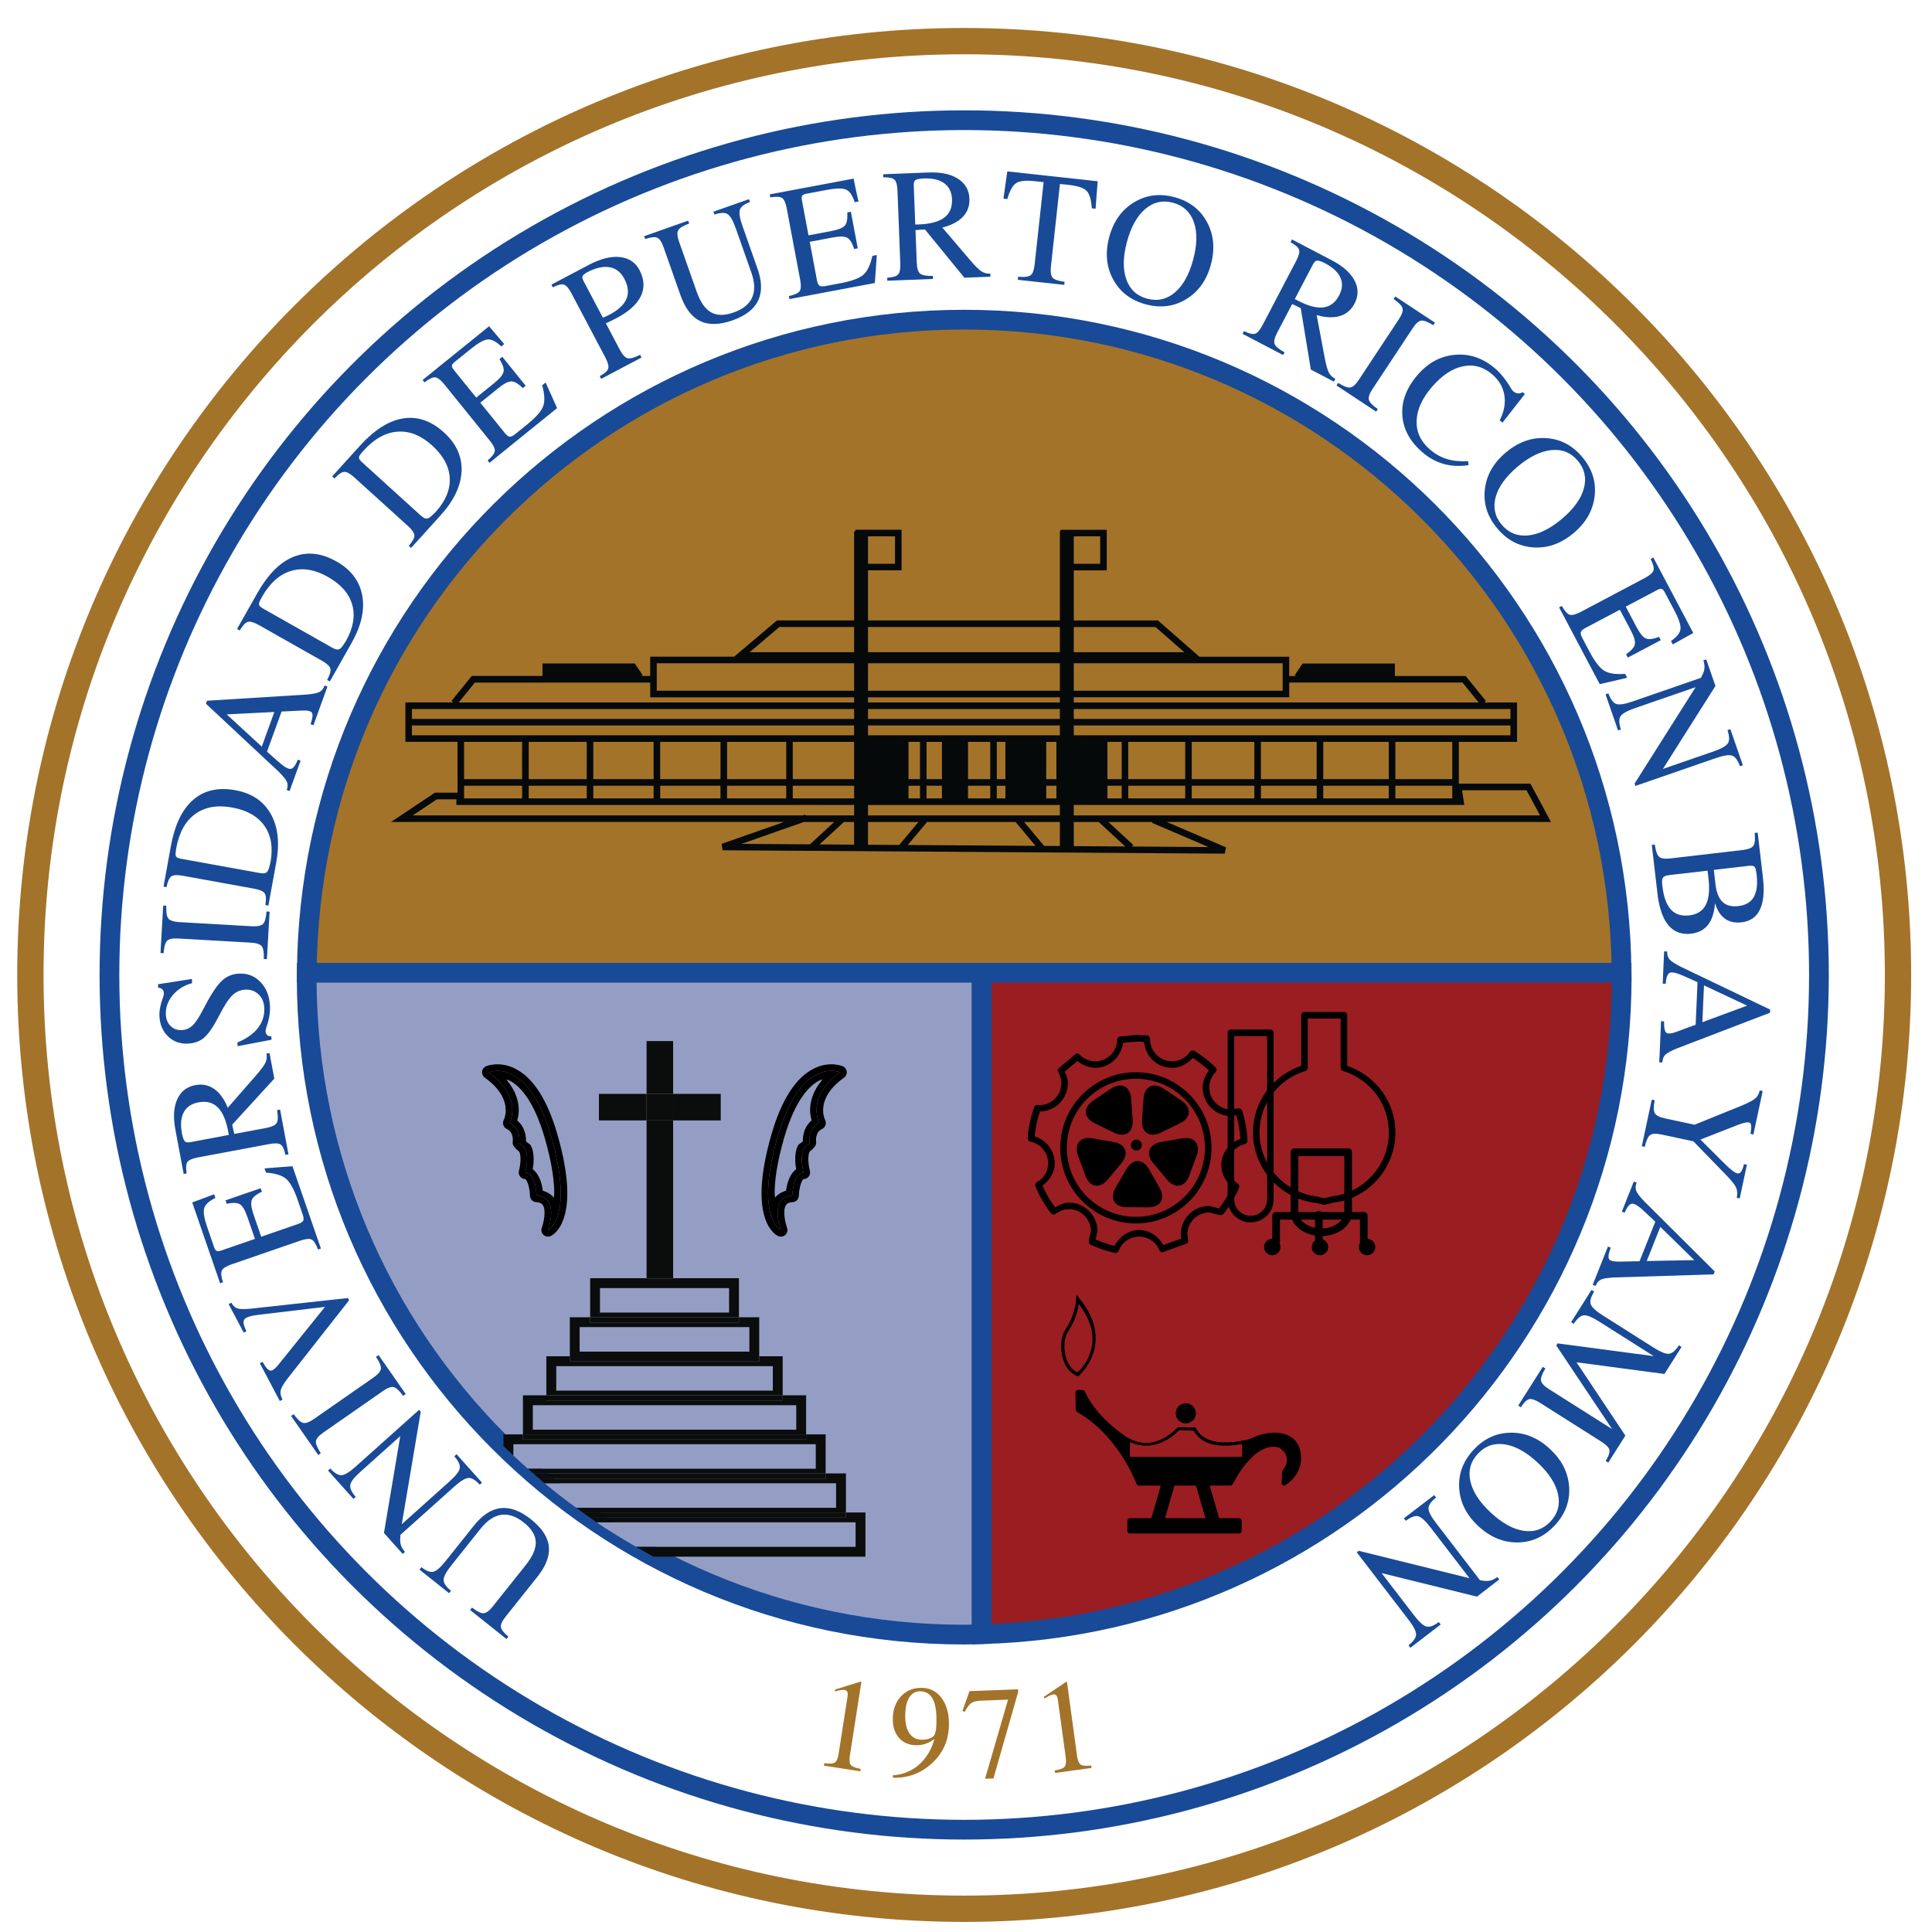 <?xml version="1.0" encoding="utf-8"?>
<!-- Generator: Adobe Illustrator 15.1.0, SVG Export Plug-In . SVG Version: 6.00 Build 0)  -->
<!DOCTYPE svg PUBLIC "-//W3C//DTD SVG 1.1//EN" "http://www.w3.org/Graphics/SVG/1.1/DTD/svg11.dtd">
<svg version="1.1" id="Layer_1" xmlns="http://www.w3.org/2000/svg" xmlns:xlink="http://www.w3.org/1999/xlink" x="0px" y="0px"
	 width="108px" height="108px" viewBox="0 0 108 108" enable-background="new 0 0 108 108" xml:space="preserve">
<g>
	<path fill="#A3732A" stroke="#184A97" stroke-width="1.103" d="M53.899,17.869c-20.218,0-36.616,16.324-36.748,36.51h73.495
		C90.514,34.193,74.115,17.869,53.899,17.869z"/>
	<path fill="#949EC4" stroke="#184A97" stroke-width="1.103" d="M17.151,54.378c0,0.082-0.007,0.162-0.007,0.244
		c0,20.298,16.455,36.754,36.755,36.754c0.327,0,0.653-0.016,0.979-0.025V54.378H17.151z"/>
	<path fill="#9A1D21" stroke="#184A97" stroke-width="1.103" d="M90.653,54.623c0-0.082-0.007-0.162-0.007-0.244H54.879v36.973
		C74.722,90.831,90.653,74.592,90.653,54.623z"/>
	<g>
		<path fill="#949EC4" d="M47.829,86.469c0-0.338,0-1.034,0-1.37c-0.332,0-8.361,0-14.482,0c0.718,0.483,1.459,0.935,2.211,1.37
			C41.242,86.469,47.536,86.469,47.829,86.469z"/>
		<path fill="#949EC4" d="M45.603,80.733c-0.525,0-16.384,0-16.909,0c0,0.155,0,0.388,0,0.625c0.268,0.252,0.534,0.501,0.811,0.745
			c3.322,0,15.637,0,16.099,0C45.603,81.768,45.603,81.07,45.603,80.733z"/>
		<path fill="#949EC4" d="M46.736,82.916c-0.402,0-11.035,0-16.293,0c0.571,0.476,1.16,0.93,1.763,1.369c5.562,0,14.168,0,14.53,0
			C46.736,83.949,46.736,83.254,46.736,82.916z"/>
		<path fill="#949EC4" d="M29.785,78.552c0,0.336,0,1.032,0,1.369c0.521,0,14.204,0,14.726,0c0-0.337,0-1.033,0-1.369
			C43.989,78.552,30.306,78.552,29.785,78.552z"/>
		<path fill="#949EC4" d="M31.095,76.369c0,0.336,0,1.033,0,1.368c0.515,0,11.59,0,12.106,0c0-0.335,0-1.032,0-1.368
			C42.685,76.369,31.609,76.369,31.095,76.369z"/>
		<path fill="#949EC4" d="M33.538,72.006c0,0.336,0,1.031,0,1.369c0.494,0,6.724,0,7.218,0c0-0.338,0-1.033,0-1.369
			C40.262,72.006,34.032,72.006,33.538,72.006z"/>
		<path fill="#949EC4" d="M32.402,74.187c0,0.336,0,1.034,0,1.37c0.508,0,8.982,0,9.489,0c0-0.336,0-1.034,0-1.37
			C41.385,74.187,32.91,74.187,32.402,74.187z"/>
		<path fill="#0B0D0C" d="M41.308,71.453h-3.68v0.014h-1.484v-0.014h-3.155v2.182h8.319V71.453z M33.538,73.375
			c0-0.338,0-1.033,0-1.369c0.494,0,6.724,0,7.218,0c0,0.336,0,1.031,0,1.369C40.262,73.375,34.032,73.375,33.538,73.375z"/>
		<path fill="#0B0D0C" d="M42.442,73.635h-1.135v0.291h-8.319v-0.291h-1.135v2.182h10.589V73.635z M32.402,75.557
			c0-0.336,0-1.034,0-1.37c0.508,0,8.982,0,9.489,0c0,0.336,0,1.034,0,1.37C41.385,75.557,32.91,75.557,32.402,75.557z"/>
		<rect x="32.988" y="73.635" fill="#0B0D0C" width="8.319" height="0.291"/>
		<path fill="#0B0D0C" d="M43.752,75.816h-1.31v0.291H31.854v-0.291h-1.312V78h13.21V75.816z M31.095,77.737
			c0-0.335,0-1.032,0-1.368c0.515,0,11.59,0,12.106,0c0,0.336,0,1.033,0,1.368C42.685,77.737,31.609,77.737,31.095,77.737z"/>
		<rect x="31.854" y="75.816" fill="#0B0D0C" width="10.589" height="0.291"/>
		<path fill="#0B0D0C" d="M45.063,78h-1.311v0.291h-13.21V78h-1.309v2.183h15.829V78z M29.785,79.921c0-0.337,0-1.033,0-1.369
			c0.521,0,14.204,0,14.726,0c0,0.336,0,1.032,0,1.369C43.989,79.921,30.306,79.921,29.785,79.921z"/>
		<rect x="30.542" y="78" fill="#0B0D0C" width="13.21" height="0.291"/>
		<path fill="#0B0D0C" d="M28.693,80.733c0.525,0,16.384,0,16.909,0c0,0.337,0,1.034,0,1.37c-0.462,0-12.776,0-16.099,0
			c0.099,0.088,0.201,0.173,0.302,0.261h16.349v-2.182h-1.092v0.289H29.233v-0.289h-1.092v0.65c0.181,0.179,0.366,0.352,0.552,0.525
			C28.693,81.121,28.693,80.889,28.693,80.733z"/>
		<rect x="29.233" y="80.183" fill="#0B0D0C" width="15.829" height="0.289"/>
		<path fill="#0B0D0C" d="M30.141,82.654c0.102,0.087,0.198,0.177,0.303,0.262c5.258,0,15.891,0,16.293,0c0,0.338,0,1.033,0,1.369
			c-0.362,0-8.969,0-14.53,0c0.119,0.089,0.244,0.175,0.366,0.262h14.716v-2.183h-1.134v0.29H30.141z"/>
		<path fill="#0B0D0C" d="M30.141,82.654h16.014v-0.29H29.806C29.916,82.461,30.028,82.559,30.141,82.654z"/>
		<path fill="#0B0D0C" d="M48.379,84.547h-1.091v0.29H32.98c0.123,0.085,0.243,0.179,0.366,0.262c6.121,0,14.15,0,14.482,0
			c0,0.336,0,1.032,0,1.37c-0.293,0-6.587,0-12.271,0c0.324,0.186,0.646,0.373,0.977,0.551h11.845V84.547z"/>
		<path fill="#0B0D0C" d="M32.98,84.837h14.308v-0.29H32.572C32.708,84.643,32.843,84.742,32.98,84.837z"/>
		<rect x="36.144" y="62.633" fill="#0B0D0C" width="1.484" height="8.82"/>
		<rect x="36.144" y="58.197" fill="#0B0D0C" width="1.484" height="2.951"/>
		<rect x="36.144" y="71.453" fill="#0B0D0C" width="1.484" height="0.014"/>
		<rect x="37.628" y="61.148" fill="#0B0D0C" width="2.662" height="1.484"/>
		<rect x="33.48" y="61.148" fill="#0B0D0C" width="2.663" height="1.484"/>
		<rect x="36.144" y="61.148" fill="#0B0D0C" width="1.484" height="1.484"/>
		<path d="M47.109,59.604c-0.073-0.029-0.742-0.289-1.58,0.114c-1.03,0.493-1.839,1.739-2.406,3.703
			c-1.355,4.704,0.188,5.588,0.37,5.673c0.135,0.064,0.295,0.039,0.406-0.061c0.109-0.102,0.147-0.258,0.097-0.398
			c-0.104-0.286-0.254-0.977-0.058-1.271c0.042-0.064,0.129-0.151,0.368-0.163c0.191-0.01,0.344-0.165,0.351-0.358
			c0.012-0.464,0.17-0.926,0.278-0.932c0.112-0.006,0.213-0.061,0.279-0.15c0.064-0.09,0.086-0.204,0.059-0.311
			c-0.083-0.314-0.141-0.855-0.009-1.08l0.092-0.076c0.104-0.082,0.292-0.287,0.269-0.419c-0.003-0.022-0.091-0.573,0.327-0.765
			c0.09-0.041,0.159-0.119,0.192-0.214s0.024-0.2-0.02-0.29c-0.025-0.047-0.583-1.197,1.057-2.363
			c0.108-0.077,0.166-0.207,0.151-0.34C47.317,59.77,47.232,59.656,47.109,59.604z M45.798,62.775
			c-0.69,0.314-0.534,1.163-0.534,1.163c-0.724,0.189-0.346,1.604-0.346,1.604c-0.599,0.031-0.629,1.291-0.629,1.291
			c-1.321,0.063-0.639,1.928-0.639,1.928s-1.483-0.699-0.175-5.238c1.3-4.506,3.476-3.588,3.493-3.58
			C45.022,61.326,45.798,62.775,45.798,62.775z"/>
		<path d="M43.476,63.523c-1.309,4.539,0.175,5.238,0.175,5.238s-0.683-1.865,0.639-1.928c0,0,0.03-1.26,0.629-1.291
			c0,0-0.378-1.415,0.346-1.604c0,0-0.156-0.849,0.534-1.163c0,0-0.775-1.449,1.171-2.832
			C46.951,59.936,44.775,59.018,43.476,63.523z M44.899,63.979c0.002,0.008,0.002,0.02,0.004,0.027
			C44.901,63.998,44.901,63.986,44.899,63.979z M45.285,62.049c0,0.24,0.043,0.43,0.083,0.583c-0.369,0.308-0.488,0.759-0.488,1.105
			c0,0.024,0.005,0.042,0.005,0.065c-0.128,0.098-0.256,0.196-0.256,0.196c-0.135,0.231-0.176,0.524-0.176,0.798
			c0,0.215,0.023,0.412,0.052,0.564c-0.381,0.285-0.524,0.847-0.562,1.198c-0.298,0.095-0.515,0.242-0.617,0.396
			c-0.004-0.092-0.023-0.15-0.023-0.255c0-0.713,0.132-1.706,0.525-3.077c0.629-2.171,1.438-2.959,2.006-3.237
			c0.055-0.027,0.09-0.016,0.141-0.035C45.441,60.974,45.285,61.58,45.285,62.049z"/>
		<path d="M28.756,59.718c-0.838-0.403-1.508-0.144-1.582-0.114c-0.122,0.053-0.209,0.166-0.224,0.299s0.044,0.263,0.151,0.34
			c1.64,1.166,1.083,2.316,1.058,2.363c-0.045,0.09-0.053,0.195-0.021,0.29s0.103,0.173,0.195,0.214
			c0.417,0.191,0.328,0.742,0.324,0.765c-0.021,0.132,0.164,0.337,0.269,0.419l0.093,0.076c0.132,0.225,0.073,0.766-0.009,1.08
			c-0.028,0.106-0.008,0.223,0.059,0.311c0.065,0.09,0.168,0.145,0.278,0.15c0.108,0.006,0.267,0.468,0.28,0.932
			c0.005,0.193,0.158,0.349,0.351,0.358c0.238,0.012,0.323,0.099,0.368,0.163c0.195,0.295,0.045,0.985-0.06,1.271
			c-0.051,0.141-0.012,0.298,0.099,0.398c0.11,0.1,0.269,0.125,0.404,0.061c0.18-0.085,1.728-0.969,0.371-5.673
			C30.595,61.457,29.785,60.211,28.756,59.718z M30.634,68.762c0,0,0.683-1.865-0.639-1.928c0,0-0.03-1.26-0.629-1.291
			c0,0,0.377-1.415-0.346-1.604c0,0,0.156-0.849-0.534-1.163c0,0,0.774-1.449-1.171-2.832c0.017-0.008,2.193-0.926,3.492,3.58
			C32.117,68.063,30.634,68.762,30.634,68.762z"/>
		<path d="M27.315,59.943c1.945,1.383,1.171,2.832,1.171,2.832c0.69,0.314,0.534,1.163,0.534,1.163
			c0.723,0.189,0.346,1.604,0.346,1.604c0.599,0.031,0.629,1.291,0.629,1.291c1.321,0.063,0.639,1.928,0.639,1.928
			s1.483-0.699,0.174-5.238C29.509,59.018,27.332,59.936,27.315,59.943z M29.381,64.006c0.003-0.009,0.004-0.027,0.004-0.027
			S29.384,63.997,29.381,64.006z M30.957,66.956c-0.102-0.154-0.321-0.302-0.616-0.396c-0.039-0.352-0.18-0.913-0.562-1.198
			c0.027-0.152,0.052-0.35,0.052-0.564c0-0.273-0.041-0.566-0.176-0.798c0,0-0.129-0.099-0.257-0.196
			c0.001-0.023,0.006-0.041,0.006-0.065c0-0.347-0.121-0.798-0.49-1.105c0.042-0.153,0.084-0.343,0.084-0.583
			c0-0.469-0.155-1.075-0.689-1.697c0.052,0.02,0.086,0.008,0.143,0.035c0.567,0.278,1.376,1.066,2.003,3.237
			c0.395,1.371,0.527,2.364,0.527,3.077C30.981,66.806,30.964,66.864,30.957,66.956z"/>
	</g>
	<g>
		<g>
			<path d="M62.607,57.941c-0.095,0.008-0.154,0.084-0.156,0.178c-0.01,0.666-0.558,1.208-1.223,1.208
				c-0.332,0-0.645-0.134-0.878-0.374c-0.066-0.07-0.162-0.086-0.236-0.023l-0.932,0.784c-0.067,0.058-0.072,0.144-0.026,0.22
				c0.114,0.197,0.174,0.404,0.174,0.619c0,0.674-0.551,1.225-1.227,1.225c-0.047-0.004-0.099-0.012-0.099-0.012
				c-0.084-0.01-0.16,0.04-0.188,0.119c-0.207,0.561-0.33,1.146-0.368,1.744c-0.005,0.093,0.059,0.174,0.149,0.191
				c0.577,0.111,0.996,0.617,0.996,1.204c0,0.438-0.242,0.847-0.633,1.063c-0.079,0.045-0.115,0.144-0.079,0.229
				c0.217,0.538,0.512,1.047,0.876,1.507c0.062,0.08,0.175,0.094,0.257,0.032c0.218-0.168,0.477-0.26,0.742-0.26
				c0.677,0,1.227,0.549,1.227,1.225l-0.114,0.51c-0.02,0.084,0.01,0.205,0.087,0.242c0.453,0.214,0.914,0.37,1.369,0.466
				c0.09,0.019,0.178-0.03,0.21-0.114c0.182-0.484,0.631-0.797,1.143-0.797c0.497,0,0.942,0.298,1.132,0.758
				c0.038,0.09,0.119,0.143,0.212,0.108l1.299-0.47c0.082-0.029,0.108-0.125,0.097-0.212l-0.044-0.308
				c0-0.675,0.55-1.225,1.227-1.225l0.553,0.141c0.07,0.017,0.184,0.008,0.227-0.048c0.366-0.452,0.664-0.949,0.885-1.477
				c0.034-0.081,0.006-0.177-0.068-0.226c-0.349-0.227-0.556-0.611-0.556-1.023c0-0.574,0.39-1.062,0.949-1.192
				c0.085-0.019,0.145-0.098,0.142-0.187c-0.022-0.584-0.124-1.154-0.303-1.693c-0.03-0.086-0.144-0.132-0.232-0.116l-0.372,0.063
				c-0.675,0-1.224-0.549-1.224-1.227c0-0.324,0.125-0.63,0.354-0.861c0.07-0.071,0.07-0.188,0-0.258
				c-0.344-0.347-0.744-0.66-1.187-0.929c-0.083-0.05-0.192-0.026-0.247,0.054c-0.229,0.33-0.605,0.526-1.004,0.526
				c-0.676,0-1.227-0.551-1.227-1.226c0-0.1-0.066-0.213-0.164-0.22l-0.539-0.026L62.607,57.941z M59.474,59.749
				c0.019,0.034,0.029,0.069,0.029,0.103c0,0.001-0.001,0.001-0.001,0.002C59.485,59.82,59.492,59.783,59.474,59.749z
				 M63.587,58.225c0,0,0.218,0.01,0.365,0.018c0.074,0.809,0.736,1.451,1.564,1.451l0,0c0.45,0,0.858-0.221,1.158-0.554
				c0.333,0.21,0.635,0.448,0.905,0.706c-0.21,0.275-0.35,0.598-0.35,0.949c0,0.881,0.716,1.596,1.593,1.596
				c0,0,0.146-0.025,0.282-0.049c0.127,0.424,0.209,0.867,0.236,1.324c-0.632,0.221-1.069,0.797-1.069,1.48
				c0,0.473,0.237,0.896,0.598,1.197c-0.189,0.428-0.431,0.831-0.722,1.206c-0.2-0.05-0.549-0.138-0.549-0.138
				c-0.88,0-1.594,0.713-1.594,1.592c0,0,0.017,0.119,0.032,0.233c-0.178,0.064-0.86,0.312-1.006,0.364
				c-0.279-0.5-0.773-0.842-1.354-0.842c-0.592,0-1.1,0.367-1.371,0.887c-0.354-0.08-0.708-0.204-1.06-0.361
				c0.043-0.193,0.104-0.465,0.104-0.465c0-0.877-0.713-1.592-1.594-1.592c-0.277,0-0.529,0.126-0.771,0.268
				c-0.287-0.379-0.524-0.787-0.709-1.219c0.408-0.299,0.685-0.746,0.685-1.253c0-0.7-0.467-1.288-1.12-1.497
				c0.041-0.477,0.138-0.941,0.292-1.389c0.865-0.018,1.563-0.721,1.563-1.586c0-0.225-0.082-0.436-0.179-0.643
				c0.107-0.09,0.582-0.49,0.714-0.601c0.284,0.234,0.625,0.384,0.997,0.384c0.804,0,1.454-0.618,1.555-1.4
				C62.962,58.278,63.587,58.225,63.587,58.225z"/>
		</g>
	</g>
	<g>
		<path d="M60.508,61.176c-0.799,0.798-1.24,1.859-1.24,2.988c0,2.332,1.896,4.227,4.228,4.227s4.228-1.895,4.228-4.227
			c0-2.33-1.896-4.227-4.228-4.227C62.365,59.938,61.306,60.379,60.508,61.176z M59.635,64.164c0-1.031,0.402-2,1.133-2.729
			c0.728-0.729,1.697-1.131,2.728-1.131c2.128,0,3.859,1.732,3.859,3.859c0,2.129-1.731,3.859-3.859,3.859
			C61.368,68.023,59.635,66.293,59.635,64.164z"/>
	</g>
	<g>
		<g>
			<path d="M68.81,57.549c-0.101,0-0.185,0.084-0.185,0.185v9.312c0,0.709,0.577,1.287,1.286,1.287s1.286-0.578,1.286-1.287v-9.312
				c0-0.101-0.081-0.185-0.183-0.185H68.81z M70.831,57.917c0,0.354,0,9.128,0,9.128c0,0.507-0.412,0.918-0.92,0.918
				c-0.507,0-0.918-0.411-0.918-0.918c0,0,0-8.774,0-9.128C69.274,57.917,70.549,57.917,70.831,57.917z"/>
		</g>
	</g>
	<g>
		<path d="M72.921,56.569c-0.102,0-0.184,0.083-0.184,0.183c0,0,0,2.619,0,2.828c-1.612,0.556-2.695,2.024-2.695,3.728
			c0,1.994,1.5,3.685,3.49,3.933c-0.057-0.018,0.49,0.111,0.49,0.111l0.55-0.129c1.932-0.23,3.433-1.921,3.433-3.915
			c0-1.703-1.083-3.172-2.695-3.728c0-0.209,0-2.828,0-2.828c0-0.1-0.083-0.183-0.183-0.183H72.921z M74.942,56.938
			c0,0.322,0,2.754,0,2.754c0,0.081,0.054,0.151,0.131,0.176c1.534,0.469,2.564,1.85,2.564,3.44c0,1.81-1.362,3.343-3.167,3.567
			c-0.057,0.017-0.448,0.108-0.448,0.108l-0.389-0.092c-1.863-0.241-3.225-1.774-3.225-3.584c0-1.591,1.03-2.972,2.566-3.44
			c0.075-0.024,0.129-0.095,0.129-0.176c0,0,0-2.432,0-2.754C73.385,56.938,74.662,56.938,74.942,56.938z"/>
	</g>
	<g>
		<g>
			<path d="M72.361,64.195c-0.118,0-0.214,0.097-0.214,0.215v3.369c0,0.727,0.77,1.316,1.716,1.316s1.715-0.59,1.715-1.316V64.41
				c0-0.118-0.097-0.215-0.214-0.215H72.361z M75.148,64.625c0,0.375,0,3.154,0,3.154c0,0.482-0.588,0.889-1.285,0.889
				c-0.698,0-1.287-0.406-1.287-0.889c0,0,0-2.779,0-3.154C72.918,64.625,74.809,64.625,75.148,64.625z"/>
		</g>
	</g>
	<g>
		<g>
			<g>
				<path d="M71.337,67.748c-0.12,0-0.216,0.098-0.216,0.215v1.409c0,0.118,0.096,0.215,0.216,0.215
					c0.118,0,0.213-0.097,0.213-0.215c0,0,0-0.886,0-1.194c0.375,0,4.099,0,4.472,0c0,0.316,0,1.318,0,1.318
					c0,0.117,0.096,0.215,0.216,0.215c0.117,0,0.213-0.098,0.213-0.215v-1.533c0-0.117-0.096-0.215-0.213-0.215H71.337z"/>
			</g>
			<g>
				<path d="M73.51,67.902v1.348c0,0.117,0.097,0.215,0.215,0.215s0.215-0.098,0.215-0.215v-1.348c0-0.119-0.097-0.215-0.215-0.215
					S73.51,67.783,73.51,67.902z"/>
			</g>
		</g>
		<path d="M71.581,69.711c0,0.252-0.207,0.457-0.46,0.457c-0.254,0-0.46-0.205-0.46-0.457c0-0.256,0.206-0.461,0.46-0.461
			C71.374,69.25,71.581,69.455,71.581,69.711z"/>
		<path d="M74.246,69.711c0,0.252-0.208,0.457-0.46,0.457c-0.253,0-0.458-0.205-0.458-0.457c0-0.256,0.205-0.461,0.458-0.461
			C74.038,69.25,74.246,69.455,74.246,69.711z"/>
		<path d="M76.879,69.711c0,0.252-0.205,0.457-0.459,0.457c-0.252,0-0.459-0.205-0.459-0.457c0-0.256,0.207-0.461,0.459-0.461
			C76.674,69.25,76.879,69.455,76.879,69.711z"/>
	</g>
	<g>
		<g>
			<path d="M66.049,61.529c0.577,0.39,0.537,0.957-0.087,1.262l-1.074,0.524c-0.624,0.304-1.096-0.015-1.047-0.707l0.083-1.192
				c0.048-0.693,0.56-0.942,1.136-0.554L66.049,61.529z"/>
			<path d="M66.08,63.635c0.685-0.121,1.05,0.316,0.81,0.969l-0.41,1.121c-0.24,0.652-0.8,0.748-1.245,0.215l-0.765-0.915
				c-0.446-0.535-0.251-1.068,0.435-1.187L66.08,63.635z"/>
			<path d="M62.965,65.357c0.349-0.603,0.917-0.602,1.264,0.002l0.592,1.036c0.346,0.603,0.059,1.094-0.635,1.092l-1.194-0.003
				c-0.695-0.003-0.979-0.496-0.628-1.096L62.965,65.357z"/>
			<path d="M61.107,61.529c-0.577,0.39-0.537,0.957,0.087,1.262l1.073,0.524c0.626,0.304,1.097-0.015,1.048-0.707l-0.084-1.192
				c-0.049-0.693-0.559-0.942-1.134-0.554L61.107,61.529z"/>
			<path d="M61.076,63.635c-0.685-0.121-1.05,0.316-0.81,0.969l0.41,1.121c0.24,0.652,0.8,0.748,1.245,0.215l0.766-0.915
				c0.445-0.535,0.25-1.068-0.436-1.187L61.076,63.635z"/>
		</g>
		<circle cx="63.524" cy="64.011" r="0.304"/>
	</g>
	<g>
		<path d="M72.615,81.22c-0.188-1.231-1.65-1.231-2.673-0.71c0,0-2.465,0.794-3.174-0.627h-0.92c0,0-1.441,1.692-3.133,0.377
			c0,0-1.503-0.982-2.173-2.464h-0.334l0.021,1.044c0,0,2.133,1.002,3.405,4.113h1.376l-0.581,2.006h-1.318v0.668h6.204v-0.668
			h-1.234L67.5,82.953h1.313c0,0,1.191-2.527,2.695-2.13c0,0,1.004,0.501,0.23,1.483v0.669
			C71.739,82.976,72.804,82.453,72.615,81.22z M67.507,84.959h-2.502l0.581-2.006h1.34L67.507,84.959z"/>
		<path d="M60.209,77.703l-0.091,0.095l0.019,1.043l0.055,0.082c0.02,0.009,2.115,1.026,3.358,4.065l0.085,0.058
			c0,0,1.052,0,1.255,0c-0.059,0.2-0.495,1.704-0.529,1.821c-0.123,0-1.249,0-1.249,0l-0.092,0.092v0.668l0.092,0.094h6.204
			l0.093-0.094v-0.668l-0.093-0.092c0,0-1.042,0-1.166,0c-0.034-0.117-0.469-1.621-0.528-1.821c0.202,0,1.192,0,1.192,0l0.083-0.053
			c0.013-0.024,1.176-2.453,2.589-2.081c0,0.003,0.36,0.195,0.439,0.547c0.011,0.045,0.014,0.094,0.014,0.141
			c0,0.201-0.091,0.42-0.272,0.65l-0.02,0.726l0.132,0.082c0.012-0.007,1.124-0.567,0.93-1.851c-0.066-0.434-0.293-0.76-0.652-0.944
			c-0.555-0.284-1.4-0.22-2.156,0.165c-0.01,0.004-2.383,0.748-3.05-0.584l-0.081-0.052h-0.92c-0.126,0.099-1.475,1.642-3.077,0.394
			c-0.021-0.014-1.495-0.987-2.145-2.429l-0.084-0.054H60.209z M60.493,77.887c0.683,1.457,2.11,2.409,2.172,2.449
			c1.734,1.35,3.239-0.375,3.253-0.393c0,0,0.724,0.027,0.805,0.031c0.771,1.395,3.145,0.656,3.248,0.624
			c0.705-0.36,1.505-0.428,2.001-0.173c0.31,0.158,0.495,0.43,0.554,0.809c0.015,0.096,0.021,0.188,0.021,0.273
			c0,0.74-0.479,1.147-0.715,1.304c0-0.187,0-0.505,0-0.505c0.192-0.218,0.292-0.463,0.292-0.705c0-0.063-0.006-0.123-0.02-0.184
			c-0.1-0.445-0.536-0.668-0.555-0.677c-1.498-0.397-2.639,1.81-2.791,2.12c-0.104,0-1.258,0-1.258,0l-0.089,0.119l0.58,2.006
			l0.09,0.066c0,0,0.985,0,1.144,0c0,0.113,0,0.367,0,0.482c-0.177,0-5.844,0-6.021,0c0-0.115,0-0.369,0-0.482
			c0.161,0,1.227,0,1.227,0l0.088-0.066L65.1,82.98l-0.089-0.119c0,0-1.212,0-1.319,0c-1.193-2.865-3.11-3.943-3.37-4.078
			c-0.002-0.088-0.017-0.748-0.018-0.896C60.379,77.887,60.444,77.887,60.493,77.887z"/>
		<path d="M65.586,82.861l-0.088,0.066l-0.582,2.006l0.089,0.119h2.502l0.089-0.119l-0.581-2.006l-0.089-0.066H65.586z
			 M66.856,83.046c0.033,0.116,0.47,1.62,0.529,1.821c-0.211,0-2.05,0-2.259,0c0.059-0.201,0.494-1.705,0.527-1.821
			C65.772,83.046,66.738,83.046,66.856,83.046z"/>
	</g>
	<path d="M66.852,79.006c0,0.311-0.253,0.564-0.566,0.564c-0.309,0-0.563-0.254-0.563-0.564s0.254-0.563,0.563-0.563
		C66.599,78.442,66.852,78.695,66.852,79.006z"/>
	<g>
		<g>
			<path fill="#9A1D21" enable-background="new    " d="M69.525,81.533v-0.917c-0.733,0.155-2.229,0.323-2.757-0.733h-0.92
				c0,0-1.245,1.458-2.778,0.609v1.041H69.525z"/>
			<path d="M65.849,79.792c-0.118,0.089-1.286,1.421-2.733,0.62l-0.137,0.08v1.041l0.092,0.092h6.455l0.091-0.092v-0.917
				l-0.11-0.089c-0.781,0.166-2.167,0.295-2.656-0.684l-0.081-0.052H65.849z M65.918,79.943c0,0,0.724,0.027,0.805,0.031
				c0.546,0.988,1.88,0.906,2.71,0.744c0,0.145,0,0.593,0,0.723c-0.175,0-6.095,0-6.271,0c0-0.135,0-0.666,0-0.832
				C64.677,81.321,65.907,79.959,65.918,79.943z"/>
		</g>
	</g>
	<g>
		<path d="M60.159,72.611c0,0.008-0.049,0.904-0.611,1.727c-0.255,0.374-0.306,1.069-0.12,1.65c0.147,0.467,0.43,0.796,0.791,0.932
			l0.051,0.018l0.04-0.033c0.021-0.018,2.092-1.822,0.012-4.348l-0.15-0.185L60.159,72.611z M59.602,75.933
			c-0.067-0.216-0.101-0.45-0.101-0.676c0-0.322,0.067-0.622,0.199-0.815c0.414-0.605,0.554-1.219,0.607-1.557
			c0.535,0.726,0.766,1.385,0.766,1.938c0,1.083-0.685,1.758-0.835,1.894C59.953,76.59,59.726,76.321,59.602,75.933z"/>
	</g>
	<path fill="#06090A" d="M86.702,45.95l-1.148-2.142h-4.005v-2.336h3.255v-2.203h-1.838l0.1-0.081l-1.134-1.399h-3.958v-0.697h-5.16
		l-0.436,0.651l0.067,0.046h-0.377V36.71h-5.021l-2.317-2.027h-4.706v-2.799h1.844v-2.27h-2.585v0.087h-0.036v4.981H48.522v-2.799
		h1.877v-2.27h-2.585v0.087h-0.069v4.981h-4.312l-2.391,2.027h-4.696v1.078h-0.492l0.068-0.046l-0.436-0.651h-5.159v0.697H26.37
		l-1.134,1.399l0.1,0.081h-2.675v2.203h2.914v2.842H24.31l-2.452,1.637h21.97l-3.492,1.225l0.06,0.358l28.068,0.189l0.073-0.352
		l-3.315-1.42H86.702z M60.024,29.982h1.477v1.534h-1.477V29.982z M48.522,29.982h1.509v1.534h-1.509V29.982z M41.452,47.173
		c1.019-0.359,2.864-1.007,3.482-1.223h1.696l-1.354,1.249C43.201,47.185,41.746,47.174,41.452,47.173z M47.745,47.215
		c-0.68-0.004-1.328-0.008-1.931-0.012l1.358-1.252h0.572V47.215z M47.745,45.582h-2.703l-0.02-0.052l-0.148,0.052H23.072
		c0.526-0.351,1.285-0.856,1.349-0.9h1.091c0,0.064,0,0.316,0,0.316h22.233V45.582z M29.188,43.922v0.708h-3.245v-0.708H29.188z
		 M25.942,43.554v-2.082h3.245v2.082H25.942z M32.799,43.922v0.708h-3.243v-0.708H32.799z M29.556,43.554v-2.082h3.243v2.082H29.556
		z M36.537,43.922v0.708h-3.371v-0.708H36.537z M33.166,43.554v-2.082h3.371v2.082H33.166z M40.276,43.922v0.708h-3.371v-0.708
		H40.276z M36.905,43.554v-2.082h3.371v2.082H36.905z M43.95,43.922v0.708h-3.307v-0.708H43.95z M40.644,43.554v-2.082h3.307v2.082
		H40.644z M47.745,44.63h-3.428v-0.708h3.428V44.63z M47.745,43.554h-3.428v-2.082h3.428V43.554z M47.745,41.104H23.028v-0.55
		h24.717V41.104z M47.745,40.187H23.028v-0.552h24.717V40.187z M47.745,39.269H25.644c0.252-0.312,0.823-1.018,0.901-1.113h9.802
		v0.824h11.398V39.269z M47.745,38.612H36.714v-1.535h11.031V38.612z M47.745,36.457h-5.836c0.496-0.418,1.578-1.34,1.658-1.406
		h4.178V36.457z M48.522,47.222V45.95h2.82l-1.074,1.282C49.672,47.228,49.087,47.225,48.522,47.222z M50.746,47.236l1.076-1.286
		h4.949l1.116,1.334C55.55,47.269,53.063,47.251,50.746,47.236z M59.247,47.293c-0.289-0.002-0.583-0.005-0.879-0.007l-1.119-1.336
		h1.998V47.293z M59.247,45.582H48.522v-0.583h10.725V45.582z M51.428,43.922v0.708h-0.642v-0.708H51.428z M50.786,43.554v-2.082
		h0.642v2.082H50.786z M52.655,43.922v0.708h-0.86v-0.708H52.655z M51.795,43.554v-2.082h0.86v2.082H51.795z M55.355,43.922v0.708
		h-1.243v-0.708H55.355z M54.112,43.554v-2.082h1.243v2.082H54.112z M56.203,43.922v0.708h-0.481v-0.708H56.203z M55.722,43.554
		v-2.082h0.481v2.082H55.722z M59.055,43.922v0.708h-0.569v-0.708H59.055z M58.485,43.554v-2.082h0.569v2.082H58.485z
		 M59.247,41.104H48.522v-0.55h10.725V41.104z M59.247,40.187H48.522v-0.552h10.725V40.187z M59.247,39.269H48.522v-0.289h10.725
		V39.269z M59.247,38.612H48.522v-1.535h10.725V38.612z M59.247,36.457H48.522v-1.406h10.725V36.457z M60.024,35.051h4.567
		c0.083,0.07,1.131,0.987,1.609,1.406h-6.177V35.051z M60.024,37.078h11.677v1.535H60.024V37.078z M60.024,38.979h12.044v-0.824
		h9.688c0.077,0.095,0.649,0.801,0.9,1.113H60.024V38.979z M60.024,39.635h24.411v0.552H60.024V39.635z M60.024,40.554h24.411v0.55
		H60.024V40.554z M78.001,43.554v-2.082h3.182v2.082H78.001z M81.183,43.922v0.708h-3.182v-0.708H81.183z M73.971,43.554v-2.082
		h3.663v2.082H73.971z M77.634,43.922v0.708h-3.663v-0.708H77.634z M70.486,43.554v-2.082h3.117v2.082H70.486z M73.604,43.922v0.708
		h-3.117v-0.708H73.604z M66.62,43.554v-2.082h3.498v2.082H66.62z M70.118,43.922v0.708H66.62v-0.708H70.118z M63.071,43.554v-2.082
		h3.183v2.082H63.071z M66.254,43.922v0.708h-3.183v-0.708H66.254z M61.906,43.554v-2.082h0.798v2.082H61.906z M62.704,43.922v0.708
		h-0.798v-0.708H62.704z M60.024,44.998h21.832c0,0-0.091-0.588-0.126-0.823h3.604c0.077,0.145,0.559,1.042,0.754,1.406H60.024
		V44.998z M60.024,47.299V45.95h1.393l1.484,1.368C62.019,47.313,61.049,47.306,60.024,47.299z M67.555,47.35
		c-0.401-0.003-2.03-0.014-4.283-0.029l0.081-0.087l-1.392-1.283h2.461L64.4,45.998C64.4,45.998,66.508,46.902,67.555,47.35z"/>
	<g>
		<path fill="#184A97" d="M26.481,85.296c0.474-0.6,0.978-0.93,1.509-0.989c0.531-0.061,1.097,0.148,1.694,0.625
			c0.604,0.482,0.938,0.984,0.996,1.508c0.06,0.523-0.152,1.09-0.635,1.698l-1.776,2.229c-0.199,0.249-0.288,0.445-0.269,0.587
			c0.021,0.141,0.159,0.318,0.418,0.533l-0.107,0.135l-1.015-0.81L26.278,90l0.107-0.135c0.285,0.219,0.501,0.325,0.648,0.316
			c0.147-0.008,0.319-0.137,0.519-0.387l1.84-2.307c0.387-0.486,0.573-0.918,0.557-1.297s-0.236-0.736-0.657-1.072
			c-0.44-0.351-0.863-0.498-1.268-0.439c-0.406,0.057-0.795,0.319-1.168,0.787l-1.62,2.031c-0.288,0.362-0.435,0.634-0.438,0.814
			c-0.003,0.181,0.134,0.387,0.412,0.615l-0.108,0.135l-0.826-0.66l-0.827-0.658l0.107-0.135c0.276,0.213,0.502,0.297,0.676,0.251
			c0.174-0.045,0.404-0.249,0.692-0.611L26.481,85.296z"/>
		<path fill="#184A97" d="M25.131,82.81c0.346-0.31,0.535-0.552,0.569-0.729s-0.067-0.402-0.303-0.675l0.126-0.112l0.711,0.793
			l0.711,0.795l-0.126,0.112c-0.244-0.265-0.457-0.39-0.637-0.375c-0.181,0.015-0.443,0.176-0.789,0.485l-3.008,2.694
			c-0.018,0.187-0.021,0.331-0.005,0.436c0.024,0.177,0.111,0.351,0.258,0.519l-0.126,0.113l-0.524-0.586l-0.524-0.586l0.912-5.416
			l-2.227,1.996c-0.343,0.307-0.532,0.549-0.567,0.728c-0.034,0.179,0.066,0.403,0.302,0.676l-0.126,0.112l-0.711-0.794
			l-0.711-0.794l0.126-0.111c0.244,0.264,0.456,0.388,0.636,0.373c0.182-0.014,0.443-0.175,0.789-0.484l3.541-3.17l0.046,0.051
			l0.046,0.053l-1.06,6.29L25.131,82.81z"/>
		<path fill="#184A97" d="M21.4,77.764l-3.32,2.311c-0.262,0.182-0.401,0.346-0.42,0.492c-0.017,0.146,0.075,0.368,0.275,0.667
			l-0.145,0.101l-0.757-1.089l-0.761-1.093l0.144-0.1c0.211,0.292,0.388,0.455,0.531,0.488c0.143,0.035,0.345-0.039,0.606-0.221
			l3.32-2.312c0.261-0.183,0.401-0.346,0.419-0.492c0.018-0.146-0.073-0.368-0.274-0.667l0.144-0.1l0.758,1.088l0.761,1.092
			l-0.145,0.101c-0.21-0.292-0.388-0.455-0.533-0.489C21.863,77.508,21.661,77.58,21.4,77.764z"/>
		<path fill="#184A97" d="M16.063,77.076c-0.215,0.283-0.339,0.497-0.372,0.645c-0.033,0.146,0.001,0.318,0.102,0.517l-0.152,0.081
			l-0.555-1.053l-0.559-1.057l0.152-0.081c0.173,0.315,0.318,0.479,0.437,0.493c0.117,0.012,0.284-0.119,0.499-0.396l2.553-3.172
			l0.002,0.003l-3.646,0.433c-0.479,0.054-0.765,0.14-0.858,0.257s-0.057,0.341,0.11,0.67l-0.152,0.08l-0.42-0.796l-0.423-0.8
			l0.152-0.081c0.095,0.173,0.208,0.28,0.343,0.324c0.133,0.043,0.373,0.048,0.72,0.015l5.452-0.596l0.033,0.063l0.032,0.063
			L16.063,77.076z"/>
		<path fill="#184A97" d="M17.938,69.794l-0.161,0.056c-0.113-0.309-0.232-0.495-0.357-0.558c-0.126-0.062-0.339-0.041-0.641,0.063
			l-3.832,1.322c-0.302,0.104-0.483,0.219-0.544,0.345c-0.06,0.127-0.039,0.347,0.063,0.659l-0.161,0.055l-0.558-1.617l-1.001-2.902
			l0.613-0.227l0.613-0.229l0.07,0.203c-0.36,0.178-0.57,0.371-0.628,0.58c-0.059,0.209,0,0.566,0.175,1.074l0.374,1.085
			c0.042,0.122,0.091,0.196,0.144,0.222c0.055,0.027,0.143,0.02,0.265-0.022l1.881-0.649l-0.424-1.228
			c-0.13-0.378-0.268-0.612-0.415-0.705c-0.146-0.093-0.394-0.101-0.743-0.028l-0.066-0.192l0.983-0.34l0.984-0.339l0.067,0.193
			c-0.321,0.156-0.511,0.316-0.569,0.479c-0.058,0.163-0.021,0.434,0.108,0.811l0.424,1.228l2.064-0.712
			c0.155-0.054,0.25-0.116,0.285-0.187c0.034-0.07,0.024-0.184-0.029-0.339l-0.276-0.802c-0.206-0.598-0.422-0.994-0.647-1.19
			s-0.603-0.314-1.131-0.355l-0.081-0.234l0.781-0.062l0.783-0.057l1.028,2.98L17.938,69.794z"/>
		<path fill="#184A97" d="M15.05,63.954L11.065,64.7c-0.313,0.06-0.51,0.145-0.589,0.258c-0.078,0.112-0.092,0.324-0.04,0.636
			l-0.168,0.031l-0.225-1.2l-0.241-1.286c-0.129-0.686-0.093-1.248,0.106-1.688c0.198-0.439,0.537-0.704,1.015-0.793
			c0.495-0.094,0.924,0.046,1.284,0.416c0.212,0.22,0.387,0.503,0.526,0.85l1.592-1.823c0.271-0.31,0.441-0.541,0.513-0.694
			c0.071-0.154,0.091-0.324,0.059-0.512l0.169-0.031l0.086,0.459l0.182,0.971l-2.352,2.574c0.034,0.182,0.073,0.355,0.115,0.52
			l1.782-0.334c0.313-0.059,0.51-0.151,0.586-0.277c0.076-0.125,0.085-0.365,0.024-0.72l0.168-0.031l0.233,1.249l0.235,1.254
			l-0.168,0.031c-0.064-0.309-0.153-0.501-0.27-0.578C15.576,63.904,15.363,63.895,15.05,63.954z M12.794,63.443
			c-0.018-0.063-0.029-0.124-0.035-0.186c-0.119-0.637-0.315-1.09-0.588-1.358s-0.631-0.362-1.074-0.278
			c-0.392,0.072-0.667,0.258-0.826,0.557c-0.158,0.298-0.192,0.691-0.101,1.181c0.016,0.086,0.038,0.17,0.064,0.251
			c0.038,0.119,0.085,0.193,0.144,0.225c0.058,0.031,0.152,0.033,0.285,0.009L12.794,63.443z"/>
		<path fill="#184A97" d="M10.738,54.958c-0.445,0.12-0.806,0.345-1.081,0.673c-0.275,0.329-0.403,0.689-0.387,1.082
			c0.012,0.266,0.101,0.48,0.267,0.643s0.371,0.238,0.617,0.228c0.239-0.011,0.445-0.099,0.616-0.266
			c0.171-0.166,0.37-0.47,0.596-0.911c0.389-0.757,0.722-1.271,0.999-1.546c0.275-0.273,0.608-0.419,1.002-0.436
			c0.479-0.021,0.881,0.139,1.204,0.481c0.323,0.343,0.497,0.79,0.522,1.345c0.016,0.357-0.055,0.759-0.211,1.203
			c-0.046,0.135-0.048,0.246-0.004,0.335c0.044,0.09,0.122,0.136,0.236,0.14l0.054,0.002l0.009,0.191l-1.898,0.359l-0.009-0.205
			c0.51-0.209,0.892-0.479,1.148-0.809c0.256-0.33,0.374-0.705,0.355-1.124c-0.015-0.312-0.118-0.562-0.315-0.753
			c-0.196-0.191-0.441-0.28-0.737-0.268c-0.285,0.014-0.531,0.121-0.736,0.32c-0.205,0.197-0.442,0.559-0.711,1.088
			c-0.313,0.611-0.592,1.029-0.837,1.251s-0.556,0.343-0.935,0.358c-0.444,0.021-0.815-0.115-1.112-0.405
			c-0.298-0.29-0.457-0.673-0.479-1.147c-0.013-0.287,0.054-0.629,0.2-1.025c0.056-0.148,0.063-0.271,0.026-0.363
			c-0.039-0.095-0.12-0.154-0.244-0.182l-0.054-0.01L8.833,55.02l1.895-0.296L10.738,54.958z"/>
		<path fill="#184A97" d="M14.017,52.694l-4.042-0.231c-0.319-0.019-0.53,0.024-0.635,0.128c-0.104,0.104-0.169,0.337-0.196,0.696
			l-0.173-0.01l0.076-1.325l0.076-1.33l0.173,0.01c-0.015,0.36,0.023,0.599,0.116,0.714c0.091,0.115,0.296,0.182,0.615,0.201
			l4.041,0.231c0.319,0.018,0.53-0.025,0.635-0.129c0.104-0.104,0.169-0.336,0.195-0.696l0.174,0.01l-0.076,1.326l-0.076,1.33
			l-0.174-0.01c0.015-0.36-0.023-0.599-0.116-0.716C14.539,52.779,14.335,52.712,14.017,52.694z"/>
		<path fill="#184A97" d="M14.206,49.678l-3.985-0.723c-0.314-0.057-0.528-0.045-0.643,0.035c-0.115,0.08-0.204,0.28-0.268,0.601
			l-0.169-0.03l0.223-1.228l0.188-1.038c0.217-1.189,0.632-2.051,1.246-2.583c0.615-0.533,1.398-0.713,2.353-0.54
			c0.914,0.166,1.574,0.605,1.98,1.319c0.406,0.713,0.51,1.616,0.313,2.708l-0.218,1.197l-0.223,1.228l-0.168-0.031
			c0.053-0.322,0.039-0.541-0.042-0.657C14.716,49.82,14.52,49.734,14.206,49.678z M14.496,48.799
			c0.18,0.033,0.307,0.028,0.38-0.014c0.073-0.042,0.13-0.141,0.171-0.297l0.073-0.286c0.149-0.826,0.038-1.504-0.337-2.037
			c-0.374-0.533-0.978-0.875-1.809-1.025c-0.833-0.151-1.522-0.029-2.067,0.367c-0.544,0.396-0.896,1.033-1.055,1.91l-0.03,0.219
			c-0.02,0.124-0.009,0.211,0.035,0.26c0.044,0.05,0.141,0.088,0.291,0.115L14.496,48.799z"/>
		<path fill="#184A97" d="M15.572,43.131l-4.06-3.792l0.03-0.084l0.03-0.083l5.559-0.346c0.35-0.029,0.589-0.076,0.718-0.14
			c0.129-0.063,0.229-0.186,0.297-0.366l0.159,0.058l-0.392,1.081l-0.392,1.083l-0.159-0.058c0.115-0.338,0.139-0.554,0.069-0.65
			c-0.069-0.095-0.277-0.132-0.624-0.111l-1.068,0.053l-0.813,2.243l0.544,0.483c0.357,0.326,0.61,0.487,0.758,0.482
			c0.147-0.004,0.286-0.177,0.417-0.52l0.159,0.058l-0.308,0.846l-0.308,0.851l-0.159-0.058c0.062-0.18,0.063-0.335,0.005-0.465
			S15.822,43.378,15.572,43.131z M14.634,41.738l0.702-1.938l-2.661,0.135l-0.001,0.001L14.634,41.738z"/>
		<path fill="#184A97" d="M17.996,36.935l-3.525-1.994c-0.277-0.157-0.484-0.216-0.618-0.178c-0.135,0.038-0.285,0.199-0.452,0.482
			l-0.15-0.085l0.615-1.087l0.519-0.918c0.597-1.053,1.272-1.73,2.028-2.032c0.756-0.301,1.557-0.213,2.4,0.265
			c0.809,0.458,1.287,1.09,1.436,1.898s-0.051,1.695-0.598,2.662l-0.599,1.06l-0.614,1.087l-0.15-0.085
			c0.156-0.289,0.216-0.501,0.178-0.637C18.431,37.238,18.273,37.092,17.996,36.935z M18.553,36.196
			c0.157,0.089,0.277,0.126,0.36,0.111s0.169-0.09,0.259-0.225l0.164-0.246c0.412-0.729,0.529-1.405,0.354-2.03
			c-0.177-0.625-0.632-1.145-1.364-1.559c-0.733-0.415-1.422-0.525-2.064-0.33c-0.643,0.195-1.183,0.68-1.62,1.455l-0.102,0.195
			c-0.059,0.111-0.076,0.197-0.052,0.258s0.103,0.128,0.235,0.204L18.553,36.196z"/>
		<path fill="#184A97" d="M22.804,29.402l-2.998-2.716c-0.236-0.214-0.424-0.317-0.563-0.309c-0.141,0.007-0.321,0.131-0.545,0.369
			l-0.129-0.116l0.837-0.924l0.708-0.781c0.812-0.896,1.619-1.408,2.423-1.536c0.802-0.128,1.563,0.133,2.281,0.784
			c0.687,0.623,1.016,1.345,0.983,2.165c-0.033,0.82-0.422,1.641-1.167,2.463l-0.816,0.902l-0.837,0.924l-0.129-0.117
			c0.215-0.246,0.319-0.44,0.313-0.58C23.16,29.792,23.039,29.616,22.804,29.402z M23.505,28.804
			c0.135,0.122,0.244,0.185,0.328,0.187c0.084,0.003,0.185-0.051,0.302-0.163l0.214-0.204c0.563-0.621,0.826-1.256,0.792-1.904
			s-0.362-1.253-0.984-1.817c-0.625-0.566-1.271-0.823-1.94-0.772c-0.669,0.05-1.303,0.405-1.9,1.065l-0.142,0.168
			c-0.082,0.096-0.118,0.176-0.107,0.24c0.01,0.065,0.071,0.148,0.185,0.25L23.505,28.804z"/>
		<path fill="#184A97" d="M27.366,25.871l-0.108-0.133c0.252-0.21,0.386-0.385,0.401-0.524c0.016-0.139-0.076-0.332-0.277-0.58
			l-2.545-3.148c-0.2-0.248-0.37-0.379-0.51-0.393c-0.139-0.013-0.338,0.081-0.597,0.282l-0.107-0.133l1.33-1.075l2.387-1.929
			l0.422,0.497l0.423,0.497l-0.164,0.134c-0.289-0.277-0.541-0.407-0.757-0.39c-0.216,0.018-0.533,0.195-0.951,0.533L25.42,20.23
			c-0.101,0.081-0.153,0.151-0.16,0.211c-0.007,0.06,0.031,0.14,0.111,0.24l1.25,1.546l1.007-0.814
			c0.311-0.251,0.484-0.461,0.521-0.63c0.037-0.169-0.039-0.406-0.228-0.708l0.159-0.128l0.653,0.808l0.653,0.809l-0.158,0.128
			c-0.258-0.248-0.473-0.372-0.646-0.371s-0.415,0.126-0.725,0.377l-1.007,0.814l1.37,1.696c0.104,0.127,0.193,0.195,0.271,0.203
			s0.182-0.039,0.309-0.142l0.658-0.533c0.492-0.397,0.793-0.736,0.9-1.015c0.108-0.279,0.092-0.673-0.049-1.183l0.19-0.154
			l0.323,0.714l0.319,0.717l-2.45,1.98L27.366,25.871z"/>
		<path fill="#184A97" d="M33.836,19.978l-1.891-3.58c-0.149-0.282-0.29-0.445-0.421-0.488c-0.132-0.043-0.339,0.008-0.619,0.153
			l-0.08-0.152l1.079-0.571l1.004-0.529c0.654-0.347,1.234-0.494,1.739-0.442c0.504,0.051,0.871,0.295,1.101,0.729
			c0.27,0.51,0.296,0.994,0.078,1.452c-0.218,0.457-0.669,0.866-1.353,1.228c-0.215,0.114-0.417,0.212-0.605,0.295l0.779,1.476
			c0.149,0.282,0.295,0.441,0.438,0.477c0.143,0.035,0.375-0.028,0.695-0.191l0.081,0.152l-1.127,0.595l-1.13,0.597l-0.08-0.152
			c0.278-0.15,0.437-0.292,0.476-0.425C34.04,20.468,33.984,20.26,33.836,19.978z M33.701,17.757
			c0.123-0.044,0.242-0.098,0.358-0.159c0.503-0.266,0.824-0.563,0.962-0.895c0.139-0.331,0.098-0.705-0.122-1.121
			c-0.195-0.37-0.472-0.584-0.83-0.645s-0.778,0.036-1.261,0.291l-0.061,0.037c-0.109,0.068-0.173,0.133-0.188,0.194
			s0.008,0.15,0.068,0.266L33.701,17.757z"/>
		<path fill="#184A97" d="M42.339,15c0.258,0.72,0.271,1.321,0.04,1.803s-0.706,0.85-1.427,1.104
			c-0.729,0.257-1.331,0.272-1.806,0.044c-0.475-0.227-0.842-0.707-1.103-1.438l-0.947-2.685c-0.105-0.301-0.225-0.481-0.355-0.539
			c-0.131-0.058-0.355-0.033-0.676,0.073l-0.057-0.16l1.229-0.433l1.231-0.435l0.057,0.16c-0.339,0.125-0.543,0.252-0.615,0.381
			c-0.07,0.129-0.053,0.344,0.053,0.646l0.98,2.78c0.206,0.585,0.475,0.972,0.804,1.158c0.33,0.187,0.748,0.19,1.256,0.012
			c0.529-0.187,0.877-0.467,1.043-0.841c0.167-0.374,0.15-0.842-0.049-1.406l-0.863-2.449c-0.153-0.436-0.307-0.704-0.458-0.803
			s-0.397-0.091-0.74,0.023l-0.057-0.16l0.995-0.351l0.995-0.351l0.057,0.16c-0.326,0.121-0.517,0.267-0.568,0.438
			c-0.053,0.171-0.003,0.474,0.15,0.911L42.339,15z"/>
		<path fill="#184A97" d="M44.13,16.717l-0.032-0.168c0.32-0.066,0.521-0.157,0.601-0.271c0.079-0.115,0.09-0.329,0.03-0.643
			l-0.748-3.979c-0.06-0.314-0.146-0.51-0.263-0.588c-0.116-0.078-0.335-0.09-0.658-0.035l-0.031-0.168l1.678-0.315l3.009-0.566
			l0.132,0.641l0.143,0.639l-0.211,0.041c-0.123-0.382-0.283-0.617-0.482-0.706c-0.197-0.087-0.56-0.082-1.087,0.017l-1.126,0.212
			c-0.127,0.024-0.207,0.06-0.241,0.11c-0.034,0.049-0.039,0.138-0.015,0.264l0.367,1.953l1.275-0.24
			c0.393-0.074,0.646-0.176,0.758-0.308s0.158-0.375,0.136-0.731l0.201-0.038l0.191,1.022l0.193,1.022l-0.201,0.038
			c-0.108-0.339-0.239-0.55-0.392-0.631c-0.153-0.082-0.426-0.085-0.818-0.012l-1.275,0.24l0.403,2.144
			c0.03,0.161,0.078,0.264,0.143,0.308s0.179,0.052,0.34,0.021l0.833-0.157c0.62-0.117,1.044-0.273,1.271-0.467
			c0.227-0.195,0.399-0.55,0.516-1.066l0.244-0.045l-0.053,0.782l-0.057,0.783l-3.095,0.583L44.13,16.717z"/>
		<path fill="#184A97" d="M50.327,14.712l-0.157-4.049c-0.013-0.319-0.068-0.525-0.17-0.62c-0.1-0.094-0.308-0.138-0.624-0.132
			l-0.007-0.17l1.221-0.048l1.31-0.051c0.696-0.027,1.248,0.09,1.654,0.351c0.406,0.261,0.618,0.634,0.637,1.12
			c0.021,0.503-0.18,0.906-0.599,1.21c-0.248,0.177-0.554,0.309-0.917,0.396l1.571,1.84c0.267,0.312,0.472,0.515,0.613,0.607
			c0.141,0.093,0.307,0.137,0.497,0.132l0.007,0.17l-0.467,0.018l-0.986,0.039l-2.204-2.698c-0.185,0.007-0.36,0.02-0.53,0.038
			l0.071,1.81c0.012,0.319,0.075,0.526,0.188,0.62c0.114,0.094,0.352,0.137,0.712,0.128l0.007,0.17l-1.274,0.05l-1.278,0.05
			l-0.007-0.17c0.315-0.018,0.52-0.079,0.612-0.182C50.3,15.241,50.34,15.031,50.327,14.712z M51.164,12.555
			c0.064-0.008,0.127-0.011,0.189-0.007c0.647-0.025,1.125-0.153,1.432-0.383c0.306-0.23,0.45-0.57,0.433-1.021
			c-0.016-0.398-0.159-0.697-0.431-0.897c-0.272-0.2-0.657-0.291-1.155-0.271c-0.088,0.003-0.175,0.013-0.259,0.027
			c-0.123,0.02-0.203,0.056-0.242,0.108c-0.039,0.053-0.057,0.146-0.051,0.281L51.164,12.555z"/>
		<path fill="#184A97" d="M57.837,14.783l0.502-4.601l-0.484-0.053c-0.507-0.056-0.856-0.02-1.052,0.106
			c-0.194,0.126-0.36,0.424-0.496,0.893l-0.212-0.023l0.105-0.762l0.109-0.761l2.523,0.275l2.529,0.276L61.301,10.9l-0.057,0.768
			l-0.211-0.023c-0.033-0.488-0.131-0.814-0.294-0.979c-0.162-0.165-0.497-0.275-1.003-0.331l-0.485-0.053l-0.502,4.601
			c-0.034,0.317-0.004,0.53,0.094,0.64c0.097,0.109,0.319,0.186,0.668,0.23l-0.02,0.171l-1.295-0.141l-1.299-0.142l0.019-0.172
			c0.347,0.032,0.578,0.004,0.696-0.083C57.729,15.302,57.803,15.101,57.837,14.783z"/>
		<path fill="#184A97" d="M62.225,15.619c-0.381-0.703-0.453-1.491-0.219-2.365c0.235-0.875,0.695-1.521,1.379-1.939
			c0.683-0.419,1.439-0.516,2.269-0.293c0.832,0.224,1.438,0.688,1.819,1.394c0.38,0.705,0.452,1.495,0.217,2.37
			c-0.234,0.874-0.694,1.519-1.377,1.936s-1.44,0.512-2.271,0.289C63.212,16.785,62.606,16.322,62.225,15.619z M65.677,16.349
			c0.457-0.387,0.798-0.998,1.021-1.832c0.227-0.837,0.238-1.539,0.039-2.103c-0.201-0.566-0.591-0.926-1.168-1.082
			c-0.575-0.154-1.091-0.038-1.548,0.35c-0.457,0.389-0.798,1.001-1.024,1.838c-0.224,0.833-0.236,1.533-0.035,2.097
			c0.199,0.564,0.588,0.924,1.163,1.079C64.702,16.852,65.22,16.736,65.677,16.349z"/>
		<path fill="#184A97" d="M70.58,18.17l1.877-3.585c0.148-0.282,0.203-0.489,0.163-0.621c-0.04-0.131-0.199-0.273-0.477-0.425
			l0.08-0.153l1.082,0.566l1.159,0.607c0.617,0.323,1.036,0.699,1.259,1.128c0.221,0.428,0.22,0.858-0.007,1.289
			c-0.233,0.446-0.607,0.696-1.122,0.751c-0.304,0.03-0.635-0.008-0.992-0.113l0.448,2.374c0.076,0.403,0.152,0.68,0.229,0.831
			c0.077,0.151,0.199,0.271,0.366,0.363l-0.08,0.153l-0.414-0.217l-0.874-0.458l-0.565-3.433c-0.164-0.086-0.322-0.162-0.478-0.23
			l-0.839,1.601c-0.148,0.282-0.195,0.493-0.144,0.631c0.053,0.138,0.237,0.293,0.555,0.466l-0.08,0.153l-1.131-0.592l-1.135-0.594
			l0.081-0.154c0.281,0.141,0.489,0.191,0.621,0.147C70.293,18.614,70.432,18.453,70.58,18.17z M72.38,16.718
			c0.06,0.025,0.115,0.053,0.167,0.087c0.573,0.3,1.049,0.426,1.428,0.378c0.38-0.046,0.674-0.27,0.883-0.669
			c0.184-0.352,0.209-0.682,0.073-0.991s-0.423-0.578-0.864-0.809c-0.077-0.041-0.156-0.076-0.237-0.104
			c-0.115-0.044-0.203-0.053-0.263-0.026s-0.121,0.099-0.184,0.218L72.38,16.718z"/>
		<path fill="#184A97" d="M75.961,21.229l2.235-3.381c0.175-0.267,0.245-0.471,0.208-0.614c-0.038-0.142-0.204-0.314-0.501-0.518
			l0.095-0.143l1.106,0.731l1.11,0.733l-0.095,0.144c-0.304-0.193-0.527-0.279-0.673-0.258c-0.146,0.022-0.307,0.166-0.482,0.433
			l-2.234,3.381c-0.177,0.267-0.246,0.471-0.208,0.614c0.036,0.142,0.203,0.314,0.5,0.518l-0.095,0.143l-1.106-0.731l-1.11-0.733
			l0.095-0.144c0.304,0.193,0.528,0.278,0.676,0.256C75.625,21.64,75.784,21.496,75.961,21.229z"/>
		<path fill="#184A97" d="M82.091,26.005c-0.503,0.072-0.966,0.048-1.391-0.071c-0.426-0.12-0.819-0.336-1.185-0.65
			c-0.699-0.602-1.075-1.293-1.124-2.074c-0.05-0.781,0.234-1.53,0.851-2.248c0.591-0.687,1.293-1.063,2.106-1.13
			c0.814-0.067,1.56,0.19,2.236,0.772c0.32,0.275,0.616,0.648,0.89,1.119c0.073,0.125,0.168,0.208,0.283,0.247
			s0.228,0.028,0.335-0.034l0.023-0.015l0.125,0.107l-1.251,1.599l-0.155-0.133c0.248-0.48,0.334-0.948,0.262-1.399
			c-0.074-0.453-0.3-0.841-0.678-1.167c-0.494-0.425-1.041-0.575-1.641-0.451s-1.176,0.508-1.73,1.152
			c-0.552,0.643-0.838,1.275-0.856,1.898c-0.021,0.623,0.229,1.156,0.744,1.6c0.294,0.252,0.611,0.431,0.956,0.535
			c0.343,0.104,0.737,0.143,1.182,0.116L82.091,26.005z"/>
		<path fill="#184A97" d="M83.004,27.36c0.089-0.795,0.48-1.484,1.174-2.066c0.692-0.583,1.439-0.852,2.24-0.804
			c0.8,0.047,1.477,0.399,2.029,1.056c0.555,0.66,0.786,1.388,0.695,2.184c-0.091,0.797-0.483,1.486-1.176,2.07
			c-0.693,0.583-1.438,0.85-2.237,0.801c-0.799-0.049-1.475-0.402-2.029-1.062C83.146,28.881,82.915,28.155,83.004,27.36z
			 M85.419,29.931c0.596-0.058,1.224-0.364,1.885-0.919c0.664-0.558,1.075-1.126,1.233-1.704c0.159-0.578,0.046-1.096-0.338-1.553
			c-0.383-0.456-0.872-0.654-1.469-0.596s-1.227,0.366-1.891,0.924c-0.66,0.555-1.07,1.122-1.229,1.699
			c-0.159,0.577-0.046,1.094,0.336,1.549C84.332,29.788,84.822,29.988,85.419,29.931z"/>
		<path fill="#184A97" d="M87.155,33.952l0.152-0.081c0.159,0.287,0.305,0.451,0.438,0.493c0.134,0.042,0.341-0.012,0.624-0.16
			l3.579-1.894c0.281-0.149,0.443-0.291,0.483-0.425c0.04-0.134-0.014-0.347-0.162-0.639l0.152-0.081l0.8,1.511l1.434,2.71
			l-0.574,0.317l-0.57,0.322l-0.102-0.191c0.329-0.23,0.507-0.453,0.531-0.668c0.025-0.215-0.087-0.56-0.338-1.033l-0.536-1.014
			c-0.061-0.114-0.119-0.18-0.177-0.198c-0.058-0.018-0.144,0.003-0.257,0.064l-1.753,0.927l0.607,1.148
			c0.187,0.352,0.358,0.562,0.518,0.63c0.158,0.068,0.404,0.039,0.738-0.088l0.097,0.183l-0.92,0.487l-0.922,0.487l-0.097-0.184
			c0.292-0.204,0.456-0.391,0.488-0.561c0.033-0.169-0.044-0.43-0.229-0.782l-0.608-1.148l-1.928,1.021
			c-0.146,0.077-0.229,0.153-0.252,0.228c-0.023,0.075,0.003,0.185,0.08,0.331l0.397,0.751c0.295,0.559,0.57,0.918,0.823,1.077
			s0.645,0.218,1.173,0.177l0.115,0.218l-0.766,0.181l-0.768,0.176l-1.473-2.785L87.155,33.952z"/>
		<path fill="#184A97" d="M91.398,39.584c-0.438,0.151-0.707,0.302-0.808,0.453c-0.1,0.151-0.093,0.397,0.02,0.74l-0.161,0.055
			l-0.349-1.008l-0.35-1.009l0.161-0.055c0.124,0.338,0.271,0.536,0.442,0.593c0.172,0.057,0.477,0.01,0.914-0.142l3.815-1.319
			c0.09-0.164,0.147-0.297,0.174-0.399c0.046-0.174,0.033-0.367-0.037-0.578l0.161-0.056l0.257,0.743l0.257,0.743l-2.938,4.64
			l2.824-0.977c0.436-0.15,0.703-0.301,0.805-0.452s0.096-0.398-0.017-0.74l0.16-0.056l0.35,1.008l0.349,1.009l-0.161,0.056
			c-0.123-0.339-0.271-0.537-0.441-0.594c-0.172-0.057-0.477-0.009-0.915,0.142l-4.491,1.554l-0.023-0.066l-0.022-0.066l3.413-5.39
			L91.398,39.584z"/>
		<path fill="#184A97" d="M93.384,47.986l4.025-0.469c0.317-0.037,0.519-0.116,0.604-0.236c0.085-0.121,0.109-0.36,0.073-0.719
			l0.17-0.02l0.153,1.319l0.138,1.183c0.091,0.777,0.037,1.376-0.163,1.797c-0.198,0.421-0.54,0.66-1.026,0.717
			c-0.466,0.055-0.836-0.065-1.109-0.358c-0.161-0.172-0.288-0.41-0.379-0.712c-0.027,0.366-0.1,0.674-0.215,0.923
			c-0.218,0.46-0.592,0.721-1.122,0.783c-0.529,0.062-0.951-0.095-1.267-0.47c-0.314-0.375-0.52-0.964-0.612-1.767l-0.164-1.407
			l-0.154-1.319l0.17-0.02c0.048,0.357,0.127,0.585,0.239,0.685C92.854,47.994,93.066,48.023,93.384,47.986z M93.337,48.915
			c-0.184,0.021-0.304,0.063-0.359,0.124c-0.057,0.061-0.078,0.174-0.064,0.338l0.014,0.158c0.07,0.603,0.229,1.039,0.475,1.308
			c0.247,0.27,0.59,0.378,1.029,0.328s0.747-0.248,0.923-0.59c0.175-0.342,0.225-0.839,0.148-1.492l-0.049-0.419L93.337,48.915z
			 M97.749,48.401l-1.946,0.226l0.095,0.809c0.053,0.455,0.184,0.782,0.393,0.982c0.209,0.2,0.503,0.278,0.881,0.234
			c0.41-0.048,0.699-0.218,0.867-0.511c0.168-0.293,0.22-0.718,0.154-1.274l-0.031-0.195c-0.021-0.125-0.059-0.206-0.113-0.244
			C97.994,48.393,97.895,48.384,97.749,48.401z"/>
		<path fill="#184A97" d="M93.941,54.034l5.011,2.404l-0.003,0.087l-0.004,0.088l-5.203,1.994c-0.326,0.133-0.54,0.248-0.645,0.348
			s-0.162,0.246-0.173,0.439l-0.17-0.008l0.05-1.15l0.05-1.15l0.17,0.008c-0.009,0.357,0.034,0.571,0.129,0.642
			s0.306,0.044,0.63-0.081l1.006-0.371l0.104-2.378l-0.663-0.299c-0.44-0.204-0.73-0.282-0.87-0.234
			c-0.141,0.048-0.221,0.255-0.243,0.62l-0.17-0.007l0.039-0.9l0.04-0.905l0.17,0.008c-0.005,0.19,0.039,0.338,0.135,0.446
			C93.425,53.74,93.629,53.874,93.941,54.034z M95.254,55.083l-0.09,2.058l2.501-0.926l0,0L95.254,55.083z"/>
		<path fill="#184A97" d="M94.725,62.873l2.665-1.08c0.359-0.153,0.603-0.283,0.727-0.389c0.125-0.104,0.21-0.254,0.254-0.448
			l0.165,0.035l-0.26,1.211l-0.26,1.216l-0.165-0.036c0.068-0.345,0.059-0.549-0.028-0.612c-0.088-0.064-0.309-0.027-0.665,0.109
			L95.059,63.7l-0.008-0.002l1.328,1.323c0.378,0.381,0.637,0.574,0.776,0.58s0.251-0.17,0.333-0.527l0.165,0.035l-0.201,0.942
			l-0.201,0.942l-0.165-0.036c0.044-0.224,0.033-0.413-0.037-0.567c-0.068-0.154-0.236-0.37-0.504-0.649l-1.884-1.94l-1.77-0.379
			c-0.313-0.066-0.528-0.057-0.647,0.03s-0.219,0.306-0.301,0.657l-0.165-0.036l0.278-1.298l0.278-1.303l0.165,0.035
			c-0.069,0.354-0.067,0.594,0.006,0.722s0.266,0.226,0.578,0.292L94.725,62.873z"/>
		<path fill="#184A97" d="M91.914,67.156l3.941,3.92l-0.032,0.082l-0.033,0.081l-5.57,0.172c-0.351,0.019-0.591,0.058-0.723,0.116
			c-0.131,0.061-0.233,0.18-0.308,0.357l-0.156-0.062l0.426-1.07l0.426-1.07l0.156,0.062c-0.127,0.334-0.156,0.551-0.089,0.648
			s0.275,0.143,0.623,0.133l1.077-0.021l0.879-2.208L92,67.793c-0.35-0.338-0.599-0.506-0.747-0.508
			c-0.148,0-0.293,0.168-0.434,0.507l-0.156-0.063l0.333-0.838l0.336-0.843l0.156,0.063c-0.068,0.178-0.074,0.333-0.021,0.465
			C91.522,66.709,91.671,66.901,91.914,67.156z M92.813,68.584l-0.76,1.908l2.659-0.051L92.813,68.584z"/>
		<path fill="#184A97" d="M89.393,73.875c-0.391-0.248-0.676-0.363-0.856-0.348c-0.179,0.016-0.367,0.174-0.564,0.475l-0.146-0.092
			l0.57-0.902l0.571-0.901l0.146,0.093c-0.188,0.307-0.25,0.544-0.188,0.713c0.063,0.17,0.29,0.379,0.68,0.625l2.828,1.791
			c0.391,0.248,0.676,0.363,0.855,0.348s0.368-0.174,0.565-0.474L94,75.294l-0.477,0.755l-0.48,0.756l-4.917-0.652l0.001-0.001
			l2.732,4.101l-0.477,0.752l-0.478,0.756l-0.146-0.092c0.17-0.274,0.239-0.479,0.209-0.617c-0.031-0.137-0.182-0.291-0.451-0.462
			l-3.421-2.167c-0.27-0.171-0.474-0.24-0.61-0.21c-0.138,0.03-0.294,0.182-0.469,0.452l-0.145-0.092l0.685-1.082l0.687-1.084
			l0.146,0.092c-0.187,0.307-0.269,0.532-0.244,0.678c0.024,0.145,0.171,0.303,0.44,0.474l3.533,2.237h0.001l-3.121-4.672
			l0.037-0.061l0.038-0.059l5.378,0.714l-0.002,0.002L89.393,73.875z"/>
		<path fill="#184A97" d="M84.45,80.088c0.8-0.01,1.531,0.295,2.193,0.91c0.664,0.617,1.021,1.324,1.073,2.125
			c0.051,0.799-0.216,1.514-0.8,2.143c-0.587,0.631-1.28,0.95-2.081,0.957c-0.802,0.008-1.534-0.297-2.197-0.913
			s-1.02-1.323-1.069-2.121s0.219-1.513,0.805-2.144C82.959,80.416,83.65,80.097,84.45,80.088z M82.194,82.799
			c0.13,0.586,0.511,1.171,1.143,1.758c0.636,0.591,1.25,0.93,1.843,1.016c0.593,0.087,1.093-0.089,1.5-0.527
			c0.405-0.436,0.543-0.946,0.413-1.531s-0.513-1.174-1.147-1.763c-0.632-0.587-1.244-0.925-1.837-1.011s-1.092,0.088-1.497,0.525
			C82.204,81.703,82.065,82.215,82.194,82.799z"/>
		<path fill="#184A97" d="M79.965,85.382c-0.282-0.367-0.511-0.574-0.686-0.621s-0.406,0.038-0.697,0.253l-0.104-0.138l0.848-0.65
			l0.848-0.65l0.104,0.137c-0.283,0.224-0.424,0.427-0.424,0.607c0.001,0.181,0.142,0.454,0.424,0.821l2.455,3.197
			c0.185,0.032,0.329,0.045,0.435,0.038c0.179-0.013,0.357-0.085,0.536-0.218l0.105,0.137l-0.624,0.479l-0.623,0.479l-5.33-1.316
			l1.819,2.367c0.28,0.365,0.508,0.572,0.684,0.619c0.176,0.049,0.408-0.035,0.697-0.251l0.105,0.138l-0.847,0.65l-0.848,0.65
			l-0.105-0.137c0.282-0.225,0.424-0.427,0.423-0.607c0.001-0.182-0.141-0.455-0.423-0.822l-2.894-3.768l0.055-0.042l0.056-0.043
			l6.192,1.532L79.965,85.382z"/>
	</g>
	<g>
		<path fill="#A3732A" d="M46.879,98.043l0.499-3.201c0.03-0.196-0.004-0.314-0.103-0.355c-0.1-0.041-0.302-0.02-0.609,0.066
			l0.018-0.107l0.717-0.223l0.723-0.224l0.027,0.025l-0.642,4.116c-0.04,0.258-0.021,0.434,0.055,0.526s0.26,0.165,0.549,0.215
			l-0.021,0.137l-1.018-0.159l-1.018-0.158l0.021-0.137c0.292,0.041,0.488,0.027,0.591-0.039
			C46.769,98.461,46.839,98.301,46.879,98.043z"/>
		<path fill="#A3732A" d="M49.923,99.377l-0.018-0.135c0.686-0.047,1.251-0.322,1.697-0.826c0.3-0.343,0.511-0.744,0.631-1.204
			l-0.038,0.026c-0.33,0.234-0.678,0.342-1.044,0.321c-0.403-0.023-0.718-0.179-0.942-0.466s-0.323-0.662-0.296-1.125
			c0.028-0.5,0.199-0.9,0.513-1.201c0.314-0.303,0.701-0.439,1.163-0.414c0.474,0.028,0.843,0.246,1.108,0.654
			c0.265,0.408,0.379,0.934,0.343,1.576c-0.046,0.803-0.371,1.474-0.976,2.014C51.463,99.139,50.749,99.398,49.923,99.377z
			 M51.479,94.545c-0.254-0.014-0.456,0.08-0.608,0.281c-0.151,0.203-0.239,0.496-0.262,0.88c-0.027,0.482,0.034,0.855,0.185,1.12
			s0.382,0.406,0.691,0.424c0.125,0.008,0.244-0.002,0.355-0.029c0.188-0.047,0.313-0.117,0.379-0.211
			c0.065-0.092,0.105-0.261,0.119-0.504l0.001-0.015c0.034-0.642-0.019-1.122-0.159-1.44C52.04,94.732,51.807,94.564,51.479,94.545z
			"/>
		<path fill="#A3732A" d="M55.066,99.432l1.284-4.422l-1.546,0.061c-0.227,0.009-0.396,0.053-0.508,0.131
			c-0.113,0.078-0.235,0.243-0.37,0.492l-0.124-0.053l0.194-0.55l0.198-0.554l2.717-0.105l0.003,0.071l0.003,0.075l-1.383,4.836
			L55.066,99.432z"/>
		<path fill="#A3732A" d="M59.575,98.24l-0.438-3.211c-0.027-0.197-0.093-0.301-0.2-0.313c-0.106-0.01-0.294,0.069-0.563,0.238
			l-0.015-0.105l0.624-0.418l0.627-0.422l0.035,0.018l0.563,4.127c0.035,0.258,0.102,0.421,0.202,0.488
			c0.099,0.067,0.295,0.084,0.586,0.049l0.02,0.138l-1.02,0.14l-1.02,0.139l-0.02-0.138c0.291-0.045,0.476-0.113,0.555-0.206
			C59.589,98.674,59.61,98.499,59.575,98.24z"/>
	</g>
	<path fill="none" stroke="#A3732A" stroke-width="1.47" d="M106.1,54.5c0,28.829-23.373,52.201-52.2,52.201
		c-28.83,0-52.202-23.372-52.202-52.201S25.069,2.299,53.899,2.299C82.727,2.299,106.1,25.671,106.1,54.5z"/>
	<circle fill="none" stroke="#184A97" stroke-width="1.103" cx="53.899" cy="54.5" r="47.781"/>
</g>
</svg>
